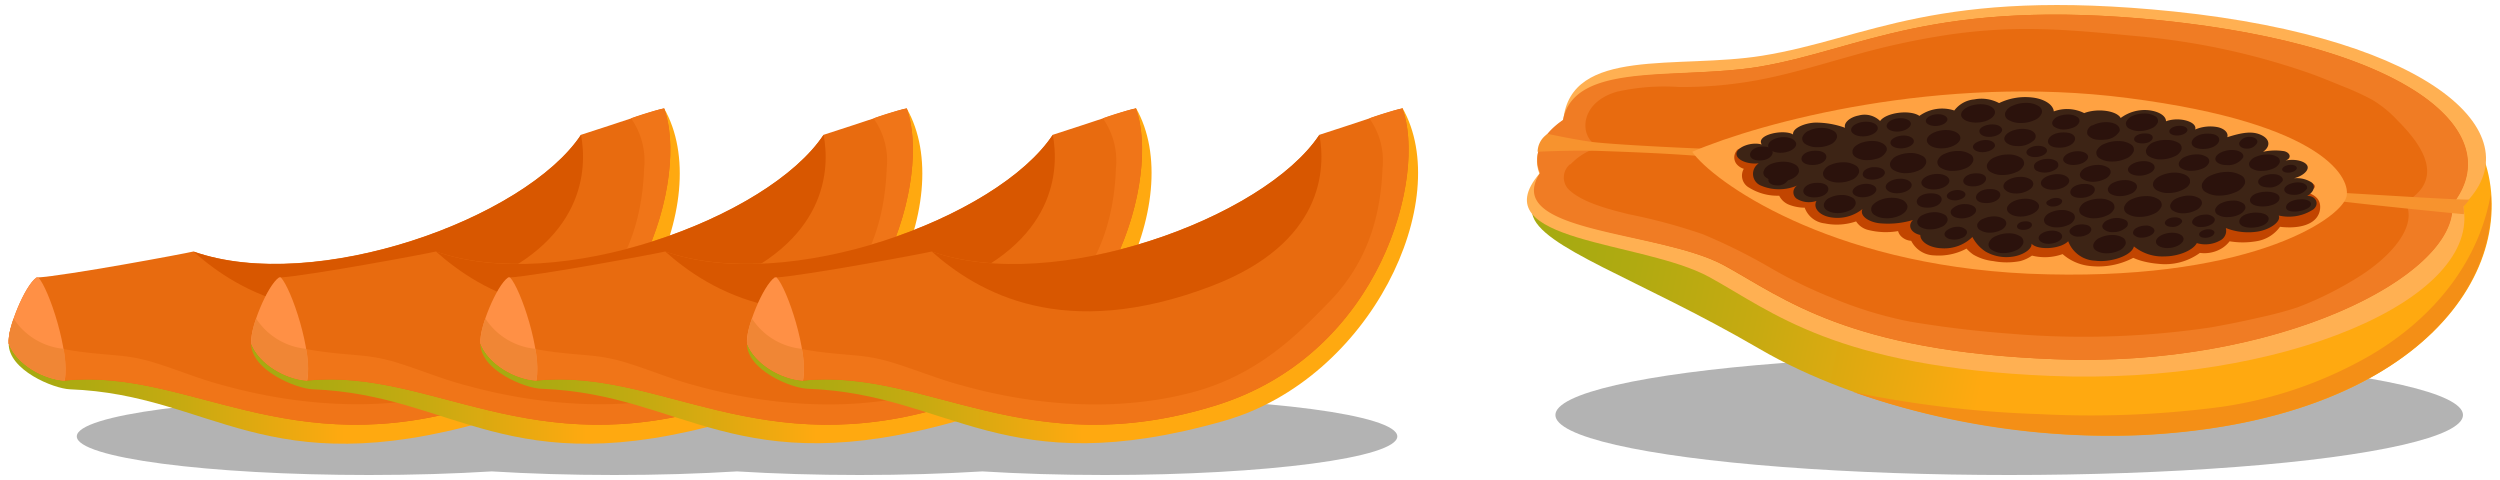 <svg id="Layer_1" data-name="Layer 1" xmlns="http://www.w3.org/2000/svg" xmlns:xlink="http://www.w3.org/1999/xlink" viewBox="0 0 250 48"><defs><style>.cls-1{opacity:0.3;}.cls-2{fill:url(#linear-gradient);}.cls-3{fill:#e86b0f;}.cls-4{fill:#f07518;}.cls-5{fill:#d85700;}.cls-6{fill:#ff9045;}.cls-7{fill:#f08635;}.cls-8{fill:url(#linear-gradient-2);}.cls-9{fill:url(#linear-gradient-3);}.cls-10{fill:url(#linear-gradient-4);}.cls-11{fill:url(#linear-gradient-5);}.cls-12{fill:#f48f16;}.cls-13{fill:#ffb052;}.cls-14{fill:#f07c24;}.cls-15{fill:#f7932e;}.cls-16{fill:#ffa242;}.cls-17{fill:#c24500;}.cls-18{fill:#3d2415;}.cls-19{fill:#2b120c;}</style><linearGradient id="linear-gradient" x1="0.87" y1="27.6" x2="67.98" y2="27.6" gradientUnits="userSpaceOnUse"><stop offset="0.04" stop-color="#a7aa11"/><stop offset="0.12" stop-color="#b0aa11"/><stop offset="0.26" stop-color="#c7aa11"/><stop offset="0.43" stop-color="#eea910"/><stop offset="0.5" stop-color="#ffa910"/></linearGradient><linearGradient id="linear-gradient-2" x1="25.12" y1="27.6" x2="92.23" y2="27.6" xlink:href="#linear-gradient"/><linearGradient id="linear-gradient-3" x1="48.05" y1="27.6" x2="115.16" y2="27.6" xlink:href="#linear-gradient"/><linearGradient id="linear-gradient-4" x1="74.7" y1="27.6" x2="141.81" y2="27.6" xlink:href="#linear-gradient"/><linearGradient id="linear-gradient-5" x1="154.02" y1="14.85" x2="248.01" y2="34.04" xlink:href="#linear-gradient"/></defs><path class="cls-1" d="M110.49,39.77c-4.38,0-8.53.13-12.26.36-3.73-.23-7.88-.36-12.26-.36s-8.54.13-12.27.36c-3.73-.23-7.88-.36-12.26-.36s-8.53.13-12.26.36c-3.73-.23-7.88-.36-12.26-.36-16.15,0-29.24,1.73-29.24,3.87S20.77,47.5,36.92,47.5c4.38,0,8.53-.13,12.26-.36,3.73.23,7.88.36,12.26.36s8.53-.13,12.26-.36c3.73.23,7.89.36,12.27.36s8.53-.13,12.26-.36c3.73.23,7.88.36,12.26.36,16.15,0,29.24-1.73,29.24-3.86S126.64,39.77,110.49,39.77Z"/><path class="cls-2" d="M.87,34.34c2.46,1.59,41.19,2.7,46.91,0S66.26,10.85,66.41,10.84c5.24,9.21-3.15,27.11-17.84,31.3C26.43,48.44,21.27,39.47,7,38.93,5.34,38.86.83,37,.87,34.34Z"/><path class="cls-3" d="M3.65,27.76c3-.19,14.9-2.41,15.69-2.61,12.19,4.29,33.22-3.3,38.76-11.67,4.24-1.35,7.63-2.57,8.31-2.64,2.44,6.58-2,24.5-18.62,29.69-19,5.93-28.94-3.73-41.32-2.47-2.09-.13-4.77-1.58-5.6-3.72C.72,32.89,2.47,28.57,3.65,27.76Z"/><path class="cls-4" d="M66.41,10.84a29.19,29.19,0,0,0-3.33,1l.11.12a7.33,7.33,0,0,1,1.22,4.9c-.2,5.48-1.91,9.8-5.27,13.27-2.94,3-7.06,7.46-14.16,9.21-10.56,2.62-20.62-.26-22.85-.86S17.79,37,15.59,36.31a17.13,17.13,0,0,0-3.31-.71c-.9-.1-1.8-.16-2.69-.25-2.94-.29-6.1-.79-8.52-2.54a4.73,4.73,0,0,0-.2,1.53c.83,2.14,3.51,3.59,5.6,3.72,12.38-1.26,22.27,8.4,41.32,2.47C64.44,35.34,68.85,17.42,66.41,10.84Z"/><path class="cls-5" d="M47.34,28.6C58.57,24.3,58.73,16.84,58.1,13.48c-5.54,8.37-26.57,16-38.76,11.67C23.91,29.22,32.49,34.27,47.34,28.6Z"/><path class="cls-6" d="M3.83,27.74l-.18,0C2.47,28.57.72,32.89.87,34.34c.83,2.14,3.51,3.59,5.6,3.72C7,35.24,4.9,28.88,3.83,27.74Z"/><path class="cls-7" d="M1.36,31.86a6.91,6.91,0,0,0-.49,2.48c.83,2.14,3.51,3.59,5.6,3.72a9.72,9.72,0,0,0-.11-3.18A6.75,6.75,0,0,1,1.36,31.86Z"/><path class="cls-8" d="M25.12,34.34c2.47,1.59,41.2,2.7,46.91,0S90.51,10.85,90.67,10.84C95.9,20.05,87.52,38,72.82,42.14c-22.13,6.3-27.29-2.67-41.55-3.21C29.59,38.86,25.09,37,25.12,34.34Z"/><path class="cls-3" d="M27.91,27.76c3-.19,14.9-2.41,15.68-2.61,12.2,4.29,33.23-3.3,38.77-11.67,4.24-1.35,7.62-2.57,8.31-2.64,2.43,6.58-2,24.5-18.62,29.69-19,5.93-28.94-3.73-41.33-2.47-2.08-.13-4.77-1.58-5.6-3.72C25,32.89,26.72,28.57,27.91,27.76Z"/><path class="cls-4" d="M90.67,10.84a29.19,29.19,0,0,0-3.33,1l.1.12a7.27,7.27,0,0,1,1.23,4.9c-.21,5.48-1.92,9.8-5.27,13.27-2.94,3-7.06,7.46-14.16,9.21-10.56,2.62-20.62-.26-22.85-.86S42.05,37,39.85,36.31a17.23,17.23,0,0,0-3.32-.71c-.89-.1-1.79-.16-2.68-.25-2.94-.29-6.1-.79-8.52-2.54a5.09,5.09,0,0,0-.21,1.53c.83,2.14,3.52,3.59,5.6,3.72C43.11,36.8,53,46.46,72.05,40.53,88.69,35.34,93.1,17.42,90.67,10.84Z"/><path class="cls-5" d="M71.6,28.6C82.83,24.3,83,16.84,82.36,13.48c-5.54,8.37-26.57,16-38.77,11.67C48.17,29.22,56.75,34.27,71.6,28.6Z"/><path class="cls-6" d="M28.08,27.74l-.17,0c-1.19.81-2.94,5.13-2.79,6.58.83,2.14,3.52,3.59,5.6,3.72C31.28,35.24,29.16,28.88,28.08,27.74Z"/><path class="cls-7" d="M25.62,31.86a7,7,0,0,0-.5,2.48c.83,2.14,3.52,3.59,5.6,3.72a9.2,9.2,0,0,0-.11-3.18A6.72,6.72,0,0,1,25.62,31.86Z"/><path class="cls-9" d="M48.05,34.34c2.46,1.59,41.19,2.7,46.91,0s18.48-23.54,18.63-23.55c5.24,9.21-3.15,27.11-17.84,31.3-22.14,6.3-27.3-2.67-41.55-3.21C52.52,38.86,48,37,48.05,34.34Z"/><path class="cls-3" d="M50.83,27.76c3-.19,14.9-2.41,15.69-2.61,12.19,4.29,33.22-3.3,38.76-11.67,4.24-1.35,7.62-2.57,8.31-2.64,2.44,6.58-2,24.5-18.62,29.69-19,5.93-28.94-3.73-41.32-2.47-2.09-.13-4.77-1.58-5.6-3.72C47.9,32.89,49.65,28.57,50.83,27.76Z"/><path class="cls-4" d="M113.59,10.84a29.19,29.19,0,0,0-3.33,1l.11.12a7.33,7.33,0,0,1,1.22,4.9c-.2,5.48-1.91,9.8-5.27,13.27-2.94,3-7.06,7.46-14.16,9.21C81.6,42,71.54,39.09,69.31,38.49S65,37,62.77,36.31a17.13,17.13,0,0,0-3.31-.71c-.9-.1-1.8-.16-2.69-.25-2.94-.29-6.1-.79-8.52-2.54a4.73,4.73,0,0,0-.2,1.53c.83,2.14,3.51,3.59,5.6,3.72C66,36.8,75.92,46.46,95,40.53,111.62,35.34,116,17.42,113.59,10.84Z"/><path class="cls-5" d="M94.52,28.6c11.23-4.3,11.39-11.76,10.76-15.12-5.54,8.37-26.57,16-38.76,11.67C71.09,29.22,79.67,34.27,94.52,28.6Z"/><path class="cls-6" d="M51,27.74l-.18,0c-1.18.81-2.93,5.13-2.78,6.58.83,2.14,3.51,3.59,5.6,3.72C54.2,35.24,52.08,28.88,51,27.74Z"/><path class="cls-7" d="M48.54,31.86a6.91,6.91,0,0,0-.49,2.48c.83,2.14,3.51,3.59,5.6,3.72a9.72,9.72,0,0,0-.11-3.18A6.73,6.73,0,0,1,48.54,31.86Z"/><path class="cls-10" d="M74.7,34.34c2.47,1.59,41.19,2.7,46.91,0s18.48-23.54,18.63-23.55c5.24,9.21-3.14,27.11-17.84,31.3-22.13,6.3-27.29-2.67-41.55-3.21C79.17,38.86,74.67,37,74.7,34.34Z"/><path class="cls-3" d="M77.48,27.76c3-.19,14.91-2.41,15.69-2.61,12.2,4.29,33.23-3.3,38.77-11.67,4.23-1.35,7.62-2.57,8.3-2.64,2.44,6.58-2,24.5-18.62,29.69-19,5.93-28.93-3.73-41.32-2.47-2.08-.13-4.77-1.58-5.6-3.72C74.55,32.89,76.3,28.57,77.48,27.76Z"/><path class="cls-4" d="M140.24,10.84a29.3,29.3,0,0,0-3.32,1l.1.12a7.27,7.27,0,0,1,1.23,4.9c-.21,5.48-1.92,9.8-5.27,13.27-2.94,3-7.06,7.46-14.16,9.21C108.26,42,98.19,39.09,96,38.49S91.63,37,89.42,36.31a17,17,0,0,0-3.31-.71c-.89-.1-1.79-.16-2.69-.25-2.93-.29-6.09-.79-8.51-2.54a4.79,4.79,0,0,0-.21,1.53c.83,2.14,3.52,3.59,5.6,3.72,12.39-1.26,22.28,8.4,41.32,2.47C138.27,35.34,142.68,17.42,140.24,10.84Z"/><path class="cls-5" d="M121.17,28.6c11.24-4.3,11.4-11.76,10.77-15.12-5.54,8.37-26.57,16-38.77,11.67C97.75,29.22,106.33,34.27,121.17,28.6Z"/><path class="cls-6" d="M77.66,27.74l-.18,0c-1.18.81-2.93,5.13-2.78,6.58.83,2.14,3.52,3.59,5.6,3.72C80.86,35.24,78.74,28.88,77.66,27.74Z"/><path class="cls-7" d="M75.2,31.86a7,7,0,0,0-.5,2.48c.83,2.14,3.52,3.59,5.6,3.72a9.2,9.2,0,0,0-.11-3.18A6.72,6.72,0,0,1,75.2,31.86Z"/><ellipse class="cls-1" cx="200.92" cy="41.5" rx="45.38" ry="6"/><path class="cls-11" d="M153.22,21.37c13.59.24,93.05-6.1,95-6,4.36,11.37-6.1,26.81-34.16,28.13-13.15.61-28-2.71-38.14-8.63C163.85,27.84,153.91,24.72,153.22,21.37Z"/><path class="cls-12" d="M237.11,35.49a41.64,41.64,0,0,1-15,5.2,99.31,99.31,0,0,1-18.18.72,109.56,109.56,0,0,1-17.34-1.94l-1.32-.29A77.63,77.63,0,0,0,214,43.52c24.83-1.17,35.87-13.39,35.07-24.07C248,25.58,244,31.42,237.11,35.49Z"/><path class="cls-13" d="M156.33,12c-2.56,1.89-3,3.78-2.39,5.36-5.84,6.9,10.3,6.68,17,10.35,6.28,3.44,12.59,9,34.09,9.88,23.2.94,43.24-7.68,41.28-17.05,7.25-6.89-2.78-16.66-28.91-19.39-23.81-2.45-30.54,2.7-41.17,4.42C167.74,6.94,157.08,4.64,156.33,12Z"/><path class="cls-3" d="M156.43,12.13c-2.45,1.81-3,3.58-2.33,5.09-3.91,6,11.94,5.83,18.34,9.34,6,3.3,12.4,8.57,33,9.36,22.23.9,40.26-8.32,39.76-15.46,5.64-7.11-4-15.8-29-18.41C193.37-.29,186,5,175.82,6.69,167.69,8,157.58,6.17,156.43,12.13Z"/><path class="cls-14" d="M154,17.31c-3.9,6.05,12.08,5.74,18.48,9.25,6,3.3,12.4,8.57,33,9.36,22.23.9,40.26-8.32,39.76-15.46,5.64-7.11-4-15.8-29-18.41C193.37-.29,186,5,175.82,6.69,167.69,8,157.45,6.08,156.3,12,153.78,13.7,153.34,15.81,154,17.31Zm3.06-.88a6,6,0,0,1,2.84-1.69,2.42,2.42,0,0,1-1.36-2.2c0-1.3.94-2.73,3.16-3.37a21.72,21.72,0,0,1,6.21-.47,41.33,41.33,0,0,0,8.83-.88c2.91-.61,5.71-1.48,8.53-2.26A75.75,75.75,0,0,1,195,3.45c7-1,12.1-.45,18.75.17A71.15,71.15,0,0,1,230.89,7.3c1.3.46,2.56,1,3.79,1.49A25.65,25.65,0,0,1,237.26,10a11.52,11.52,0,0,1,2.45,2c2,2,5.17,5.71.83,8.22,1.31,2.44-1.58,5.5-4.54,7.38a34.55,34.55,0,0,1-6.26,3.14,38.3,38.3,0,0,1-3.75,1c-1.62.38-3.25.7-4.9,1a87.15,87.15,0,0,1-20.05.63c-3.41-.25-6.75-.66-10-1.2a39.84,39.84,0,0,1-7.84-2.39,46.54,46.54,0,0,1-6.37-3.12,57.51,57.51,0,0,0-6.53-3.23,56.94,56.94,0,0,0-7.39-2c-2.25-.55-4.75-1.23-6.05-2.49A1.72,1.72,0,0,1,157,16.43Z"/><path class="cls-15" d="M171,15.69c-3.63-.32-7.42-.47-11.14-.6-2-.06-4,0-6.1.08a2.19,2.19,0,0,1,1-1.78c.06,0,3.17.68,4.85.85,2.82.29,10.71.66,11.72.65A7,7,0,0,0,171,15.69Z"/><path class="cls-15" d="M246.39,21.42c-1.21-.1-10.11-1-12.8-1.35a2.55,2.55,0,0,1,.12-.81c2.35.11,11.48.72,13.21.7a3.65,3.65,0,0,1-.57.68A4,4,0,0,1,246.39,21.42Z"/><path class="cls-16" d="M169.22,15.18c6.84-2.94,24.82-7.8,43.54-5.38,20,2.57,22.4,8.21,21.87,9.93-.7,2.29-10.15,8.56-31.79,7.64C182.69,26.44,171.21,18.05,169.22,15.18Z"/><path class="cls-17" d="M212.69,24.25a5.26,5.26,0,0,1-2.9,1c-.82,0-1.89-.29-2-.94s-1-.83-1.67-.52a2.81,2.81,0,0,1-2.42.35,1.5,1.5,0,0,0-1.31,0c-.38.17-.67.4-1,.59a2.84,2.84,0,0,1-1.39,0,4,4,0,0,1-1.11-.22,2.28,2.28,0,0,1-.92-.9,1.28,1.28,0,0,0-1.54-.32,10.83,10.83,0,0,1-2.18.89c-.66.14-1.36-.11-1.16-.61s-.48-.81-1.06-.79h-.27a.54.54,0,0,1,.14-.41c.49-.66-.68-1.16-1.48-.84a5.11,5.11,0,0,1-2.67.25c-.47-.11-.4-.39-.45-.83-.06-.66-1.16-.75-1.75-.37a3.73,3.73,0,0,1-2.12.5c-.58-.05-1.1-.33-.8-.72s-.29-1-1-1a7.33,7.33,0,0,1-1.55-.08c.06,0-.07,0-.14-.05a.65.65,0,0,1,.09-.39c.19-.51-.69-1-1.37-.78a3.1,3.1,0,0,1-2.36-.24c-.49-.26.06-.94.21-1.27s-.44-.8-1-.73-.8,0-.77-.47-.86-.71-1.11-.24a1.08,1.08,0,0,0,0,1.26,1.49,1.49,0,0,0,.75.51,1.37,1.37,0,0,0,.54,1.89,5.37,5.37,0,0,0,3,.8,1.85,1.85,0,0,0,1.06.93,4.39,4.39,0,0,0,1.49.27,2.4,2.4,0,0,0,2,1.57,6,6,0,0,0,3.14-.2,2,2,0,0,0,1.27.87,7.2,7.2,0,0,0,2.93.1,1.16,1.16,0,0,0,.31.53,1.56,1.56,0,0,0,1,.44,2.64,2.64,0,0,0,2.31,1.46,5.85,5.85,0,0,0,3.22-.68,4,4,0,0,0,.68.6,5,5,0,0,0,2,.65,7.16,7.16,0,0,0,2.69,0,3.67,3.67,0,0,0,1.18-.55,5.24,5.24,0,0,0,3.06-.15A4.89,4.89,0,0,0,209,26.6a7.5,7.5,0,0,0,4.93-1.17C215,24.84,213.75,23.66,212.69,24.25Z"/><path class="cls-17" d="M230.86,19.29c-.41-.16-1,.12-.93.45a3.52,3.52,0,0,1,.06.66,1.11,1.11,0,0,1-.08.65c-.24.44-1.45.34-2,.19a1.26,1.26,0,0,0-1.35.33,2,2,0,0,1-1.42,1.24,3.5,3.5,0,0,1-2.29-.12c-.74-.42-1.82.11-1.5.73,0,.07-.36.38-.46.45-.34.26-.78.14-1.21.06a1.09,1.09,0,0,0-1,.37,3.38,3.38,0,0,1-2.68.9,10.51,10.51,0,0,1-1.33-.11,2.75,2.75,0,0,1-1.11-.49c-.32-.19-.82-.05-.9.23-.29,1,2.08,1.47,3.16,1.55a5.91,5.91,0,0,0,4.17-1.09,3.35,3.35,0,0,0,2.29-.52,3,3,0,0,0,.68-.64,8.07,8.07,0,0,0,2.64,0A3.59,3.59,0,0,0,228,22.68c1.37.17,2.92,0,3.64-.89a1.73,1.73,0,0,0,.36-1.33C231.92,19.91,231.54,19.55,230.86,19.29Z"/><path class="cls-17" d="M174.43,15.38c.09-.21.2-.32.57-.34a8.25,8.25,0,0,1,1.22,0c.75.06,1.24-.54.79-.82-.17-.1-.28-.17.08-.25a2.23,2.23,0,0,1,.89,0c.14,0,.16,0,.26.19a.77.77,0,0,0,.21.17c.08.35.38.66,1.07.74.5.06,1.1-.17,1-.49a1.1,1.1,0,0,1,.08-.88,2.12,2.12,0,0,1,.76-.8,3.16,3.16,0,0,1,1.35-.17,2.08,2.08,0,0,1,1.26.34c.34.39,1.52.26,1.63-.22s.36-.75,1.17-.82c.59,0,1,.42,1.27.63a1.28,1.28,0,0,0,1.61-.33,1,1,0,0,1,1.6-.31A1.25,1.25,0,0,0,193,11.8a1.36,1.36,0,0,1,1.86-.42c.52.28,1.43.13,1.6-.32a1.76,1.76,0,0,1,.39-.68,1.54,1.54,0,0,1,.87-.22,4.56,4.56,0,0,1,1.61.09c-.4.32-.46.68.11.92a1.37,1.37,0,0,0,.91-.05l.24-.1a1.91,1.91,0,0,0,.32-.23,1.43,1.43,0,0,1,.35-.18,4,4,0,0,1,1.15-.2,3.79,3.79,0,0,1,1.44.22c.33.14.35.24.54.49a1.08,1.08,0,0,0,.83.53,3.93,3.93,0,0,0,1.52-.22,2.16,2.16,0,0,1,.85,0c.17,0,.55,0,.53.17-.08.37.69.64,1.3.34s2.18-.53,2.33,0c.1.3.86.53,1.4.23a3.45,3.45,0,0,1,2-.5,2,2,0,0,1,.73.23c.12.08-.13.39-.17.5-.14.45.73.62,1.4.36a2.42,2.42,0,0,1,1.4-.24c.34.11.41.26.32.49s.56.62,1.19.43a3.12,3.12,0,0,1,2-.21.41.41,0,0,1,.29.35c-.38.2-.61.45-.49.75.19.46,1.4.42,1.64-.11,0,0,0,0,.06-.06h0a3.69,3.69,0,0,1,.64-.11,9,9,0,0,1,1.47,0,5,5,0,0,1,.58.09c.17,0,.47.09.41.22a2.05,2.05,0,0,1-.76.76c-.8.26-.63,1,.33.8a4.93,4.93,0,0,1,2.16-.17c.08,0,.14.14.13.17l-.39.07c-.78.17-.66.83.11.8a3.88,3.88,0,0,0,.85-.11c.48,0,1.09,0,1.13.24a.4.4,0,0,1-.19.38.88.88,0,0,1-.19.12l-.17,0h-.1c-1,0-1.29.85-.3.85h.14c.63,0,1.72-.12,2,.15s0,.57-.42.58c-.88,0-1.36.72-.52.86s1.21.4.47.86a3.38,3.38,0,0,1-2.65.38,1,1,0,0,0-.86.19.22.22,0,0,0-.12.15,1.19,1.19,0,0,1-.72,1.25,6.43,6.43,0,0,1-3.57-.05c-.5-.13-1.2.08-1.16.44s.22.7-.2,1a1.3,1.3,0,0,1-1,0,1.13,1.13,0,0,0-1.09.24c-.22.23-.33.58-.78.72a5,5,0,0,1-1.71.19,8,8,0,0,1-2.6-.84,1,1,0,0,0-1.12.34,2.3,2.3,0,0,1-1.56,1.07,3.91,3.91,0,0,1-2.13-.07c-1.29-.39-1.94-1.1-2-2-.05-.46-1.35-.26-1.3.2l.06.34a4.25,4.25,0,0,1-1.28.35c-.39,0-.55-.32-.78-.45a1,1,0,0,0-1.21.27,2.29,2.29,0,0,1-2.35,1.12c-1.46-.26-1.89-1.16-2.64-1.82a1.1,1.1,0,0,0-1.13.09,2.53,2.53,0,0,1-.95.59,4.31,4.31,0,0,1-1.24.1c-.88,0-1.53-.3-1.53-.83,0-.21-.2-.46-.65-.43-.65,0-.9,0-.75-.36a9.44,9.44,0,0,1,.77-1.09c.25-.41-.62-.63-1.1-.28a4.65,4.65,0,0,0-.53.45,5.07,5.07,0,0,1-2.65.31c-.93-.16-1.35-.56-1.09-1.13s-1.14-.57-1.47-.12a2.69,2.69,0,0,1-3.12.43.81.81,0,0,1-.21-1,2.83,2.83,0,0,1,.26-.48,3.49,3.49,0,0,0,.23-.48c.11-.24-.23-.49-.7-.34a2.33,2.33,0,0,0-1.17.75c-.47,0-1,0-1.13-.19s-.16-.31,0-.44l.31-.16c.6-.35.05-1-.79-.69l-.17.06h0l-.13.06a3.61,3.61,0,0,1-2.4-.2c-.66-.28-.95-1-.23-1.4.54-.3.34-.79-.41-.81S174.18,16,174.43,15.38Z"/><path class="cls-18" d="M205.38,11.14c-.06-.65-.87-1.2-2-1.37a6,6,0,0,0-3.47.54,3.74,3.74,0,0,0-2.48-.37,2.8,2.8,0,0,0-2,1.11,3.9,3.9,0,0,0-3.49.54c-.93-.65-3.33-.34-3.93.51a2.21,2.21,0,0,0-2.14-.55c-.9.17-1.53.75-1.36,1.23a8.58,8.58,0,0,0-3-.52c-1.1.05-2.3.59-2.2,1.19-.88-.56-3.75,0-3.14,1-1-.3-2.44.24-2.52.88s1.1,1.14,2.23,1a1.26,1.26,0,0,0,.19,2.22,4.63,4.63,0,0,0,3.66,0,.79.79,0,0,0-.08,1.31,2.31,2.31,0,0,0,2,.23c-.38.69.27,1.44,1.4,1.64a4,4,0,0,0,3.2-.83c-.31.65.54,1.27,1.64,1.42A8.74,8.74,0,0,0,191.3,22c-.58.55-.22,1.29.73,1.5,0,.7.95,1.29,2.16,1.33a4,4,0,0,0,3.05-1.13,3.86,3.86,0,0,0,1.32,1.46,4.18,4.18,0,0,0,2.67.51c1-.13,2-.73,1.92-1.3.65.69,2.92.54,3.67-.25a3,3,0,0,0,2.69,1.95c1.54.21,3.67-.5,3.88-1.43a4.51,4.51,0,0,0,3.08,1c1.33,0,2.82-.58,3.21-1.33a3,3,0,0,0,2.33-.26,1.08,1.08,0,0,0,.57-1.25,6.09,6.09,0,0,0,3.29.34c1.2-.23,2.27-1,2-1.59a4.45,4.45,0,0,0,3.49-.63c.65-.57.16-1.39-.65-1.32.66-.38.86-.95.48-1.34A2.76,2.76,0,0,0,229,17.9c1-.11,1.89-.74,1.76-1.25s-1.23-.81-2.22-.59c.66-.23.5-.78-.11-.94a5.72,5.72,0,0,0-2.13.06c.68-.45.79-1.19-.12-1.65s-1.94-.29-3.45.19c.13-.43-.26-.84-.94-1a3.86,3.86,0,0,0-2.27.23c.24-.79-1.64-1.31-2.92-.82,0-.56-.74-1-1.75-1.11a4,4,0,0,0-2.78.78c-.41-.74-2.34-1-3.65-.49A3.83,3.83,0,0,0,205.38,11.14Z"/><path class="cls-19" d="M231.09,20.49c.2-.82-2.29-.72-2.48.15S230.92,21.16,231.09,20.49Z"/><path class="cls-19" d="M226.85,22c.27-1-2.7-1-2.91.05S226.61,22.93,226.85,22Z"/><path class="cls-19" d="M227.94,19.92c.27-1-2.71-1-2.93,0S227.68,20.86,227.94,19.92Z"/><path class="cls-19" d="M229.79,18.24c.62,0,1,.28.91.62a1.51,1.51,0,0,1-1.35.62c-.61,0-1-.28-.91-.62S229.18,18.24,229.79,18.24Z"/><path class="cls-19" d="M227.27,17.41c.66,0,1.1.31,1,.67a1.57,1.57,0,0,1-1.44.66c-.66,0-1.1-.3-1-.67S226.61,17.41,227.27,17.41Z"/><path class="cls-19" d="M229.09,16.48c.39,0,.66.19.58.4s-.47.39-.86.39-.66-.18-.58-.4S228.7,16.48,229.09,16.48Z"/><path class="cls-19" d="M225.59,15.68a2.87,2.87,0,0,1,1.14-.23,1.75,1.75,0,0,1,1,.25.48.48,0,0,1,.23.58,1.15,1.15,0,0,1-.65.58,2.83,2.83,0,0,1-1.14.23,1.8,1.8,0,0,1-1-.24.5.5,0,0,1-.24-.59A1.15,1.15,0,0,1,225.59,15.68Z"/><path class="cls-19" d="M222.16,20.3a2.74,2.74,0,0,1,1.12-.24,1.68,1.68,0,0,1,1,.25.49.49,0,0,1,.24.58,1.21,1.21,0,0,1-.63.58,2.74,2.74,0,0,1-1.12.24,1.79,1.79,0,0,1-1-.24.51.51,0,0,1-.24-.58A1.15,1.15,0,0,1,222.16,20.3Z"/><path class="cls-19" d="M220,23.24l.11-.1a1.35,1.35,0,0,1,.92-.2.58.58,0,0,1,.39.2.25.25,0,0,1,0,.21.49.49,0,0,1-.17.22h0a1.31,1.31,0,0,1-1.07.16.53.53,0,0,1-.22-.15h0A.26.26,0,0,1,220,23.24Z"/><path class="cls-19" d="M219.48,21.77a1.93,1.93,0,0,1,1.07-.31h0a1.06,1.06,0,0,1,.86.31c.18.24,0,.56-.42.75h0a2,2,0,0,1-.85.18,1.05,1.05,0,0,1-.86-.3C219.14,22.21,219.22,22,219.48,21.77Z"/><path class="cls-19" d="M217.21,23.27c.75,0,1.26.34,1.13.76s-.86.78-1.6.78-1.26-.35-1.13-.77S216.47,23.27,217.21,23.27Z"/><path class="cls-19" d="M217.49,21.73h0c.47,0,.79.22.71.48a1.1,1.1,0,0,1-1,.48h0c-.46,0-.79-.22-.7-.48S217,21.73,217.49,21.73Z"/><path class="cls-19" d="M213.54,22.86a1.83,1.83,0,0,1,1-.3,1,1,0,0,1,.83.3.33.33,0,0,1,.06.3.67.67,0,0,1-.24.3h0a1.77,1.77,0,0,1-1,.3,1,1,0,0,1-.82-.29h0a.35.35,0,0,1-.05-.31A.62.62,0,0,1,213.54,22.86Z"/><path class="cls-19" d="M217.7,19.82a3,3,0,0,1,1.21-.26,2,2,0,0,1,1,.26.54.54,0,0,1,.26.63,1.21,1.21,0,0,1-.67.62,2.81,2.81,0,0,1-1.2.26,1.88,1.88,0,0,1-1-.26.53.53,0,0,1-.26-.62A1.14,1.14,0,0,1,217.7,19.82Z"/><path class="cls-19" d="M225,13.69c.49,0,.82.28.72.59a1.11,1.11,0,0,1-1.06.58c-.49,0-.82-.28-.73-.6A1.1,1.1,0,0,1,225,13.69Z"/><path class="cls-19" d="M223.19,15c.76,0,1.26.35,1.12.76a1.82,1.82,0,0,1-1.64.75c-.75,0-1.25-.35-1.11-.76S222.44,15,223.19,15Z"/><path class="cls-19" d="M210,23.77a2.87,2.87,0,0,1,1.22-.27,2,2,0,0,1,1.06.26.58.58,0,0,1,.28.65,1.19,1.19,0,0,1-.66.65,2.86,2.86,0,0,1-1.21.27,1.93,1.93,0,0,1-1.06-.26.57.57,0,0,1-.29-.65A1.16,1.16,0,0,1,210,23.77Z"/><path class="cls-19" d="M210.79,22h0a2,2,0,0,1,1.76,0h0a.44.44,0,0,1,.12.69,1.85,1.85,0,0,1-1.36.52,1.27,1.27,0,0,1-1-.35.39.39,0,0,1-.06-.36A.92.92,0,0,1,210.79,22Z"/><path class="cls-19" d="M207,23.31a.08.08,0,0,1,0,0,.37.37,0,0,1,.05-.43,1.38,1.38,0,0,1,.87-.42,1.7,1.7,0,0,1,.82.06.63.63,0,0,1,.32.22.33.33,0,0,1,.06.3,1.51,1.51,0,0,1-.09.18.93.93,0,0,1-.36.26,1.77,1.77,0,0,1-.8.18,1.06,1.06,0,0,1-.85-.31Z"/><path class="cls-19" d="M205.21,23.06c.64,0,1.08.3,1,.66s-.71.65-1.34.66-1.07-.3-1-.66S204.58,23.06,205.21,23.06Z"/><path class="cls-19" d="M205,21.27A2.68,2.68,0,0,1,206.2,21a1.9,1.9,0,0,1,1,.26.53.53,0,0,1,.27.61,1.1,1.1,0,0,1-.62.62,2.81,2.81,0,0,1-1.16.25,1.9,1.9,0,0,1-1-.25.57.57,0,0,1-.28-.62A1.08,1.08,0,0,1,205,21.27Z"/><path class="cls-19" d="M199.56,23.62a3.06,3.06,0,0,1,1.3-.29,2.17,2.17,0,0,1,1.15.29.64.64,0,0,1,.32.7,1.26,1.26,0,0,1-.69.7,3.05,3.05,0,0,1-1.29.29A2.06,2.06,0,0,1,199.2,25a.62.62,0,0,1-.33-.69A1.18,1.18,0,0,1,199.56,23.62Z"/><path class="cls-19" d="M202.56,22.13c1,0,.75.86-.23.86S201.58,22.13,202.56,22.13Z"/><path class="cls-19" d="M198.32,21.88a2.55,2.55,0,0,1,1.08-.24,1.78,1.78,0,0,1,.95.24.53.53,0,0,1,.27.57,1,1,0,0,1-.57.58,2.55,2.55,0,0,1-1.08.24A1.78,1.78,0,0,1,198,23a.53.53,0,0,1-.27-.58A1,1,0,0,1,198.32,21.88Z"/><path class="cls-19" d="M194.73,23a1.72,1.72,0,0,1,1-.32,1.13,1.13,0,0,1,.89.32.37.37,0,0,1,.07.32.76.76,0,0,1-.44.45h0l-.25.1a1.85,1.85,0,0,1-.58.09,1.8,1.8,0,0,1-.54-.08.88.88,0,0,1-.34-.23h0a.38.38,0,0,1-.08-.32A.63.63,0,0,1,194.73,23Z"/><path class="cls-19" d="M192.33,21.47a2.6,2.6,0,0,1,1.13-.25,1.91,1.91,0,0,1,1,.25.57.57,0,0,1,.29.61,1,1,0,0,1-.6.61,2.56,2.56,0,0,1-1.12.25,1.89,1.89,0,0,1-1-.25.58.58,0,0,1-.3-.61A1,1,0,0,1,192.33,21.47Z"/><path class="cls-19" d="M195.17,20.93a1.77,1.77,0,0,1,1.35-.52c.56,0,1,.22,1.08.52a.46.46,0,0,1-.1.38,1.41,1.41,0,0,1-.69.43h0a2.08,2.08,0,0,1-1.26,0h0a.83.83,0,0,1-.39-.26A.44.44,0,0,1,195.17,20.93Z"/><path class="cls-19" d="M213.2,19.91a3.46,3.46,0,0,1,1.41-.3,2.18,2.18,0,0,1,1.22.31.64.64,0,0,1,.32.73,1.42,1.42,0,0,1-.78.74,3.38,3.38,0,0,1-1.4.3,2.27,2.27,0,0,1-1.22-.3.64.64,0,0,1-.32-.74A1.36,1.36,0,0,1,213.2,19.91Z"/><path class="cls-19" d="M208.65,20.15a3.18,3.18,0,0,1,1.32-.28,2,2,0,0,1,1.15.29.62.62,0,0,1,.31.69,1.28,1.28,0,0,1-.72.69,3.14,3.14,0,0,1-1.31.29,2.15,2.15,0,0,1-1.15-.29.61.61,0,0,1-.31-.69A1.24,1.24,0,0,1,208.65,20.15Z"/><path class="cls-19" d="M211.4,18.24a2.59,2.59,0,0,1,1.09-.23,1.78,1.78,0,0,1,.95.24.49.49,0,0,1,.24.57,1.07,1.07,0,0,1-.6.56,2.55,2.55,0,0,1-1.08.23,1.76,1.76,0,0,1-.95-.23.52.52,0,0,1-.25-.57A1.05,1.05,0,0,1,211.4,18.24Z"/><path class="cls-19" d="M215.47,18v0a1.67,1.67,0,0,1,.62-.44,3.36,3.36,0,0,1,1.39-.3,2.66,2.66,0,0,1,.88.15c.35.13.62.36.64.61v0l0,.27a1.08,1.08,0,0,1-.42.51,3.13,3.13,0,0,1-1.74.5,2.25,2.25,0,0,1-1.21-.3.77.77,0,0,1-.33-.46A.66.66,0,0,1,215.47,18Z"/><path class="cls-19" d="M221.12,17.53a4,4,0,0,1,1.63-.34,2.64,2.64,0,0,1,1.39.36.71.71,0,0,1,.34.83,1.64,1.64,0,0,1-.91.83,4,4,0,0,1-1.62.35,2.55,2.55,0,0,1-1.39-.35.72.72,0,0,1-.35-.84A1.61,1.61,0,0,1,221.12,17.53Z"/><path class="cls-19" d="M218.53,15.67a2.82,2.82,0,0,1,1.13-.23,1.72,1.72,0,0,1,1,.25.48.48,0,0,1,.24.58,1.1,1.1,0,0,1-.63.58,2.82,2.82,0,0,1-1.13.23,1.74,1.74,0,0,1-1-.25.48.48,0,0,1-.24-.58A1.13,1.13,0,0,1,218.53,15.67Z"/><path class="cls-19" d="M220.8,13.36c1.82,0,1.28,1.55-.52,1.54S219,13.34,220.8,13.36Z"/><path class="cls-19" d="M218,12.58c.49,0,.82.23.73.5s-.57.48-1.06.47-.81-.23-.73-.49S217.48,12.57,218,12.58Z"/><path class="cls-19" d="M215.36,14.22A3.15,3.15,0,0,1,216.7,14a2.16,2.16,0,0,1,1.16.29.58.58,0,0,1,.28.69,1.28,1.28,0,0,1-.74.68,3.28,3.28,0,0,1-1.34.28,2.15,2.15,0,0,1-1.15-.3.58.58,0,0,1-.29-.69A1.28,1.28,0,0,1,215.36,14.22Z"/><path class="cls-19" d="M214.36,16.11c.72,0,1.21.34,1.09.74s-.84.73-1.55.72-1.22-.34-1.09-.73S213.64,16.11,214.36,16.11Z"/><path class="cls-19" d="M210.43,14.39a3.29,3.29,0,0,1,1.41-.28,2.2,2.2,0,0,1,1.22.31.62.62,0,0,1,.31.72,1.37,1.37,0,0,1-.77.72,3.3,3.3,0,0,1-1.41.29,2.2,2.2,0,0,1-1.22-.31.65.65,0,0,1-.32-.73A1.39,1.39,0,0,1,210.43,14.39Z"/><path class="cls-19" d="M213.24,11.59a3.1,3.1,0,0,1,1.23-.24,2.11,2.11,0,0,1,1.05.27.54.54,0,0,1,.26.63,1.19,1.19,0,0,1-.68.61,3,3,0,0,1-1.22.25,2.11,2.11,0,0,1-1-.27.56.56,0,0,1-.27-.63A1.23,1.23,0,0,1,213.24,11.59Z"/><path class="cls-19" d="M214.51,13.34c1.23,0,.88,1.05-.34,1S213.29,13.33,214.51,13.34Z"/><path class="cls-19" d="M209.1,12.59l.09-.05,0,0,.06,0a3,3,0,0,1,1.8-.29c.66.11,1,.47.91.87a1.78,1.78,0,0,1-1.46.84,3.09,3.09,0,0,1-.86,0,1.34,1.34,0,0,1-.83-.42c-.13-.17-.1-.27-.08-.46A.86.86,0,0,1,209.1,12.59Z"/><path class="cls-19" d="M205.8,11.65a2.54,2.54,0,0,1,1-.2,1.68,1.68,0,0,1,.9.23.46.46,0,0,1,.23.53,1,1,0,0,1-.56.53,2.72,2.72,0,0,1-1,.21,1.65,1.65,0,0,1-.89-.24.45.45,0,0,1-.24-.53A1,1,0,0,1,205.8,11.65Z"/><path class="cls-19" d="M206.38,13.24c1.79,0,1.32,1.54-.46,1.53S204.6,13.22,206.38,13.24Z"/><path class="cls-19" d="M207.79,15.12c.68,0,1.14.33,1,.7s-.77.68-1.45.68-1.15-.32-1-.7S207.11,15.12,207.79,15.12Z"/><path class="cls-19" d="M208.65,16.73a2.84,2.84,0,0,1,1.14-.24,1.91,1.91,0,0,1,1,.26.51.51,0,0,1,.26.59,1.11,1.11,0,0,1-.63.59,2.68,2.68,0,0,1-1.14.25,1.88,1.88,0,0,1-1-.26.52.52,0,0,1-.27-.6A1.11,1.11,0,0,1,208.65,16.73Z"/><path class="cls-19" d="M208.46,18.39c1.62,0,1.2,1.4-.41,1.4S206.85,18.38,208.46,18.39Z"/><path class="cls-19" d="M204.92,20l0,0a.69.69,0,0,1,.31-.15,1.21,1.21,0,0,1,.38-.06,1,1,0,0,1,.36.06.47.47,0,0,1,.22.15l0,0a.25.25,0,0,1,0,.22.43.43,0,0,1-.17.22,1.26,1.26,0,0,1-.73.21.77.77,0,0,1-.6-.21.26.26,0,0,1-.05-.22A.44.44,0,0,1,204.92,20Z"/><path class="cls-19" d="M202.55,19.87c.86,0,1.47.41,1.34.89s-1,.9-1.84.9-1.47-.41-1.34-.9S201.68,19.86,202.55,19.87Z"/><path class="cls-19" d="M205.74,17.41c.76,0,1.3.37,1.17.79s-.87.78-1.63.78-1.3-.36-1.18-.79S205,17.41,205.74,17.41Z"/><path class="cls-19" d="M203.4,16.54h0a.71.71,0,0,1,.26-.34,2,2,0,0,1,1.12-.31,1.42,1.42,0,0,1,.82.2.47.47,0,0,1,.23.33v.18a.61.61,0,0,1-.26.33,2,2,0,0,1-1.72.23l-.22-.1a.51.51,0,0,1-.22-.3s0,0,0,0h0v0h0a.43.43,0,0,1,0-.16Z"/><path class="cls-19" d="M200.94,17.93a2.68,2.68,0,0,1,.34-.13,2.52,2.52,0,0,1,.77-.11,1.8,1.8,0,0,1,1,.25c.39.26.37.68-.06,1a2.48,2.48,0,0,1-1.76.38,1.58,1.58,0,0,1-.59-.22l-.18-.17a.42.42,0,0,1-.1-.2C200.28,18.43,200.52,18.13,200.94,17.93Z"/><path class="cls-19" d="M201.27,10.57a3.17,3.17,0,0,1,1.39-.28,2.21,2.21,0,0,1,1.2.32.62.62,0,0,1,.32.71,1.3,1.3,0,0,1-.75.7,3.16,3.16,0,0,1-1.38.28,2.35,2.35,0,0,1-1.21-.31.63.63,0,0,1-.32-.72A1.27,1.27,0,0,1,201.27,10.57Z"/><path class="cls-19" d="M201.46,13h0A2.64,2.64,0,0,1,203,13h0c.55.21.72.61.43,1a2.31,2.31,0,0,1-1.68.61c-.68,0-1.23-.28-1.31-.65S200.8,13.17,201.46,13Z"/><path class="cls-19" d="M203.84,14.58c.56,0,.94.27.85.57s-.63.56-1.19.56-.94-.27-.85-.57S203.28,14.57,203.84,14.58Z"/><path class="cls-19" d="M199.45,15.74a3.15,3.15,0,0,1,1.39-.29,2.2,2.2,0,0,1,1.22.31.64.64,0,0,1,.33.73,1.32,1.32,0,0,1-.75.72,3.31,3.31,0,0,1-1.38.29,2.2,2.2,0,0,1-1.22-.31.67.67,0,0,1-.34-.73A1.29,1.29,0,0,1,199.45,15.74Z"/><path class="cls-19" d="M198.57,14c.59,0,1,.29.92.62v0c-.09.33-.67.6-1.26.6s-1-.29-.93-.62v0C197.39,14.29,198,14,198.57,14Z"/><path class="cls-19" d="M198.07,10.42c.92,0,1.56.44,1.41.95s-1,.91-1.94.89-1.56-.44-1.41-.94S197.16,10.41,198.07,10.42Z"/><path class="cls-19" d="M199.25,12.44c.62,0,1.05.3.95.64s-.69.62-1.31.61-1-.3-.95-.64S198.64,12.43,199.25,12.44Z"/><path class="cls-19" d="M194.62,13c.9,0,1.54.43,1.4.93s-1,.92-1.91.91-1.54-.44-1.41-.94S193.71,13,194.62,13Z"/><path class="cls-19" d="M193.83,11.42c.58,0,1,.29.9.61s-.65.58-1.23.57-1-.28-.91-.6S193.24,11.41,193.83,11.42Z"/><path class="cls-19" d="M194.47,15.38a3,3,0,0,1,1.34-.28,2.17,2.17,0,0,1,1.18.3.62.62,0,0,1,.33.71,1.27,1.27,0,0,1-.71.7,3.24,3.24,0,0,1-1.34.28,2.17,2.17,0,0,1-1.18-.3.66.66,0,0,1-.34-.71A1.23,1.23,0,0,1,194.47,15.38Z"/><path class="cls-19" d="M197.64,17.33c1.51,0,1.15,1.31-.35,1.31S196.14,17.32,197.64,17.33Z"/><path class="cls-19" d="M199,18.9c1.61,0,1.23,1.41-.38,1.41S197.42,18.9,199,18.9Z"/><path class="cls-19" d="M195.75,19c.5,0,.86.24.79.52s-.56.52-1.06.52-.87-.24-.79-.52S195.24,19,195.75,19Z"/><path class="cls-19" d="M193.74,17.39c.76,0,1.3.37,1.19.79s-.84.78-1.59.77-1.3-.36-1.19-.79S193,17.39,193.74,17.39Z"/><path class="cls-19" d="M193.1,19.33c1.65,0,1.28,1.44-.36,1.44S191.45,19.32,193.1,19.33Z"/><path class="cls-19" d="M187.13,20.8a.67.67,0,0,0,.36.72,1.85,1.85,0,0,0,.73.27,3.09,3.09,0,0,0,1.81-.26c.52-.26.79-.64.7-1a1,1,0,0,0-.67-.61h0a1.76,1.76,0,0,0-.41-.11,3.35,3.35,0,0,0-.95,0,3.13,3.13,0,0,0-.85.26l-.33.2C187.29,20.48,187.18,20.56,187.13,20.8Z"/><path class="cls-19" d="M190.05,17.87c.7,0,1.21.34,1.11.74s-.77.72-1.47.72-1.21-.34-1.11-.74S189.34,17.87,190.05,17.87Z"/><path class="cls-19" d="M186.62,18.38c.65,0,1.12.31,1,.68s-.7.67-1.35.67-1.12-.31-1-.68S186,18.38,186.62,18.38Z"/><path class="cls-19" d="M189.72,15.58a3.33,3.33,0,0,1,1.35-.28,2.33,2.33,0,0,1,1.2.31.64.64,0,0,1,.34.71,1.23,1.23,0,0,1-.71.71,3.11,3.11,0,0,1-1.35.29,2.32,2.32,0,0,1-1.19-.31.66.66,0,0,1-.35-.72A1.28,1.28,0,0,1,189.72,15.58Z"/><path class="cls-19" d="M190.38,13.55c.63,0,1.08.31,1,.66s-.7.64-1.33.63-1.08-.3-1-.65S189.75,13.55,190.38,13.55Z"/><path class="cls-19" d="M190.07,11.82c.66,0,1.13.32,1,.68s-.73.67-1.39.66-1.13-.32-1-.69S189.41,11.81,190.07,11.82Z"/><path class="cls-19" d="M186.64,12.17c.72,0,1.24.35,1.13.75s-.79.73-1.51.72-1.24-.35-1.14-.75S185.91,12.16,186.64,12.17Z"/><path class="cls-19" d="M185.57,14.59a2.33,2.33,0,0,1,.35-.22,3,3,0,0,1,.83-.24,3.08,3.08,0,0,1,.91,0c.71.13,1.13.52,1,.94a1.43,1.43,0,0,1-1.06.82,2.9,2.9,0,0,1-.89.12,2,2,0,0,1-1.14-.29l0,0h0a.68.68,0,0,1-.32-.41v-.25A.84.84,0,0,1,185.57,14.59Z"/><path class="cls-19" d="M186.5,17a1.55,1.55,0,0,1,.73-.28h0l.3,0a1.44,1.44,0,0,1,.53.09c.31.11.47.32.42.54a.75.75,0,0,1-.43.43,1.73,1.73,0,0,1-.53.16,1.88,1.88,0,0,1-.58,0h0a1.14,1.14,0,0,1-.45-.16.42.42,0,0,1-.21-.44A.62.62,0,0,1,186.5,17Z"/><path class="cls-19" d="M183,19.76a2.66,2.66,0,0,1,1.18-.26,2,2,0,0,1,1.07.27.6.6,0,0,1,.31.64,1,1,0,0,1-.61.64,2.79,2.79,0,0,1-1.17.26,2,2,0,0,1-1.07-.27.61.61,0,0,1-.32-.64A1,1,0,0,1,183,19.76Z"/><path class="cls-19" d="M181.75,18.28c1.66,0,1.32,1.47-.33,1.46S180.08,18.27,181.75,18.28Z"/><path class="cls-19" d="M183,16.51a3.14,3.14,0,0,1,1.35-.28,2.18,2.18,0,0,1,1.2.31.65.65,0,0,1,.35.71,1.22,1.22,0,0,1-.69.72,3.09,3.09,0,0,1-1.34.28,2.27,2.27,0,0,1-1.2-.3.68.68,0,0,1-.36-.72A1.2,1.2,0,0,1,183,16.51Z"/><path class="cls-19" d="M181.56,15.07c1.65,0,1.3,1.45-.34,1.43S179.92,15.05,181.56,15.07Z"/><path class="cls-19" d="M180.91,13.06a2.84,2.84,0,0,1,1.29-.27,2.31,2.31,0,0,1,1.16.3.63.63,0,0,1,.33.69,1.19,1.19,0,0,1-.67.68,3,3,0,0,1-1.29.26,2.17,2.17,0,0,1-1.15-.29.66.66,0,0,1-.35-.69A1.13,1.13,0,0,1,180.91,13.06Z"/><path class="cls-19" d="M178.4,13.71c.76,0,1.31.38,1.21.8s-.82.78-1.58.77-1.31-.37-1.21-.8S177.64,13.7,178.4,13.71Z"/><path class="cls-19" d="M176.48,16.86a1.45,1.45,0,0,1,.53-.42l0,0a2.84,2.84,0,0,1,.81-.23,3.08,3.08,0,0,1,1,0,2,2,0,0,1,.72.26.68.68,0,0,1,.35.71c-.1.44-.73.84-1.52.95a2.19,2.19,0,0,1-1.89-.48.58.58,0,0,1-.13-.5Z"/><path class="cls-19" d="M176.31,14.65c1.49,0,1.14,1.4-.35,1.4S174.82,14.65,176.31,14.65Z"/><path class="cls-19" d="M178,17.32c.55,0,.94.27.86.6a1.19,1.19,0,0,1-1.15.62c-.55,0-.94-.28-.86-.61S177.48,17.32,178,17.32Z"/></svg>